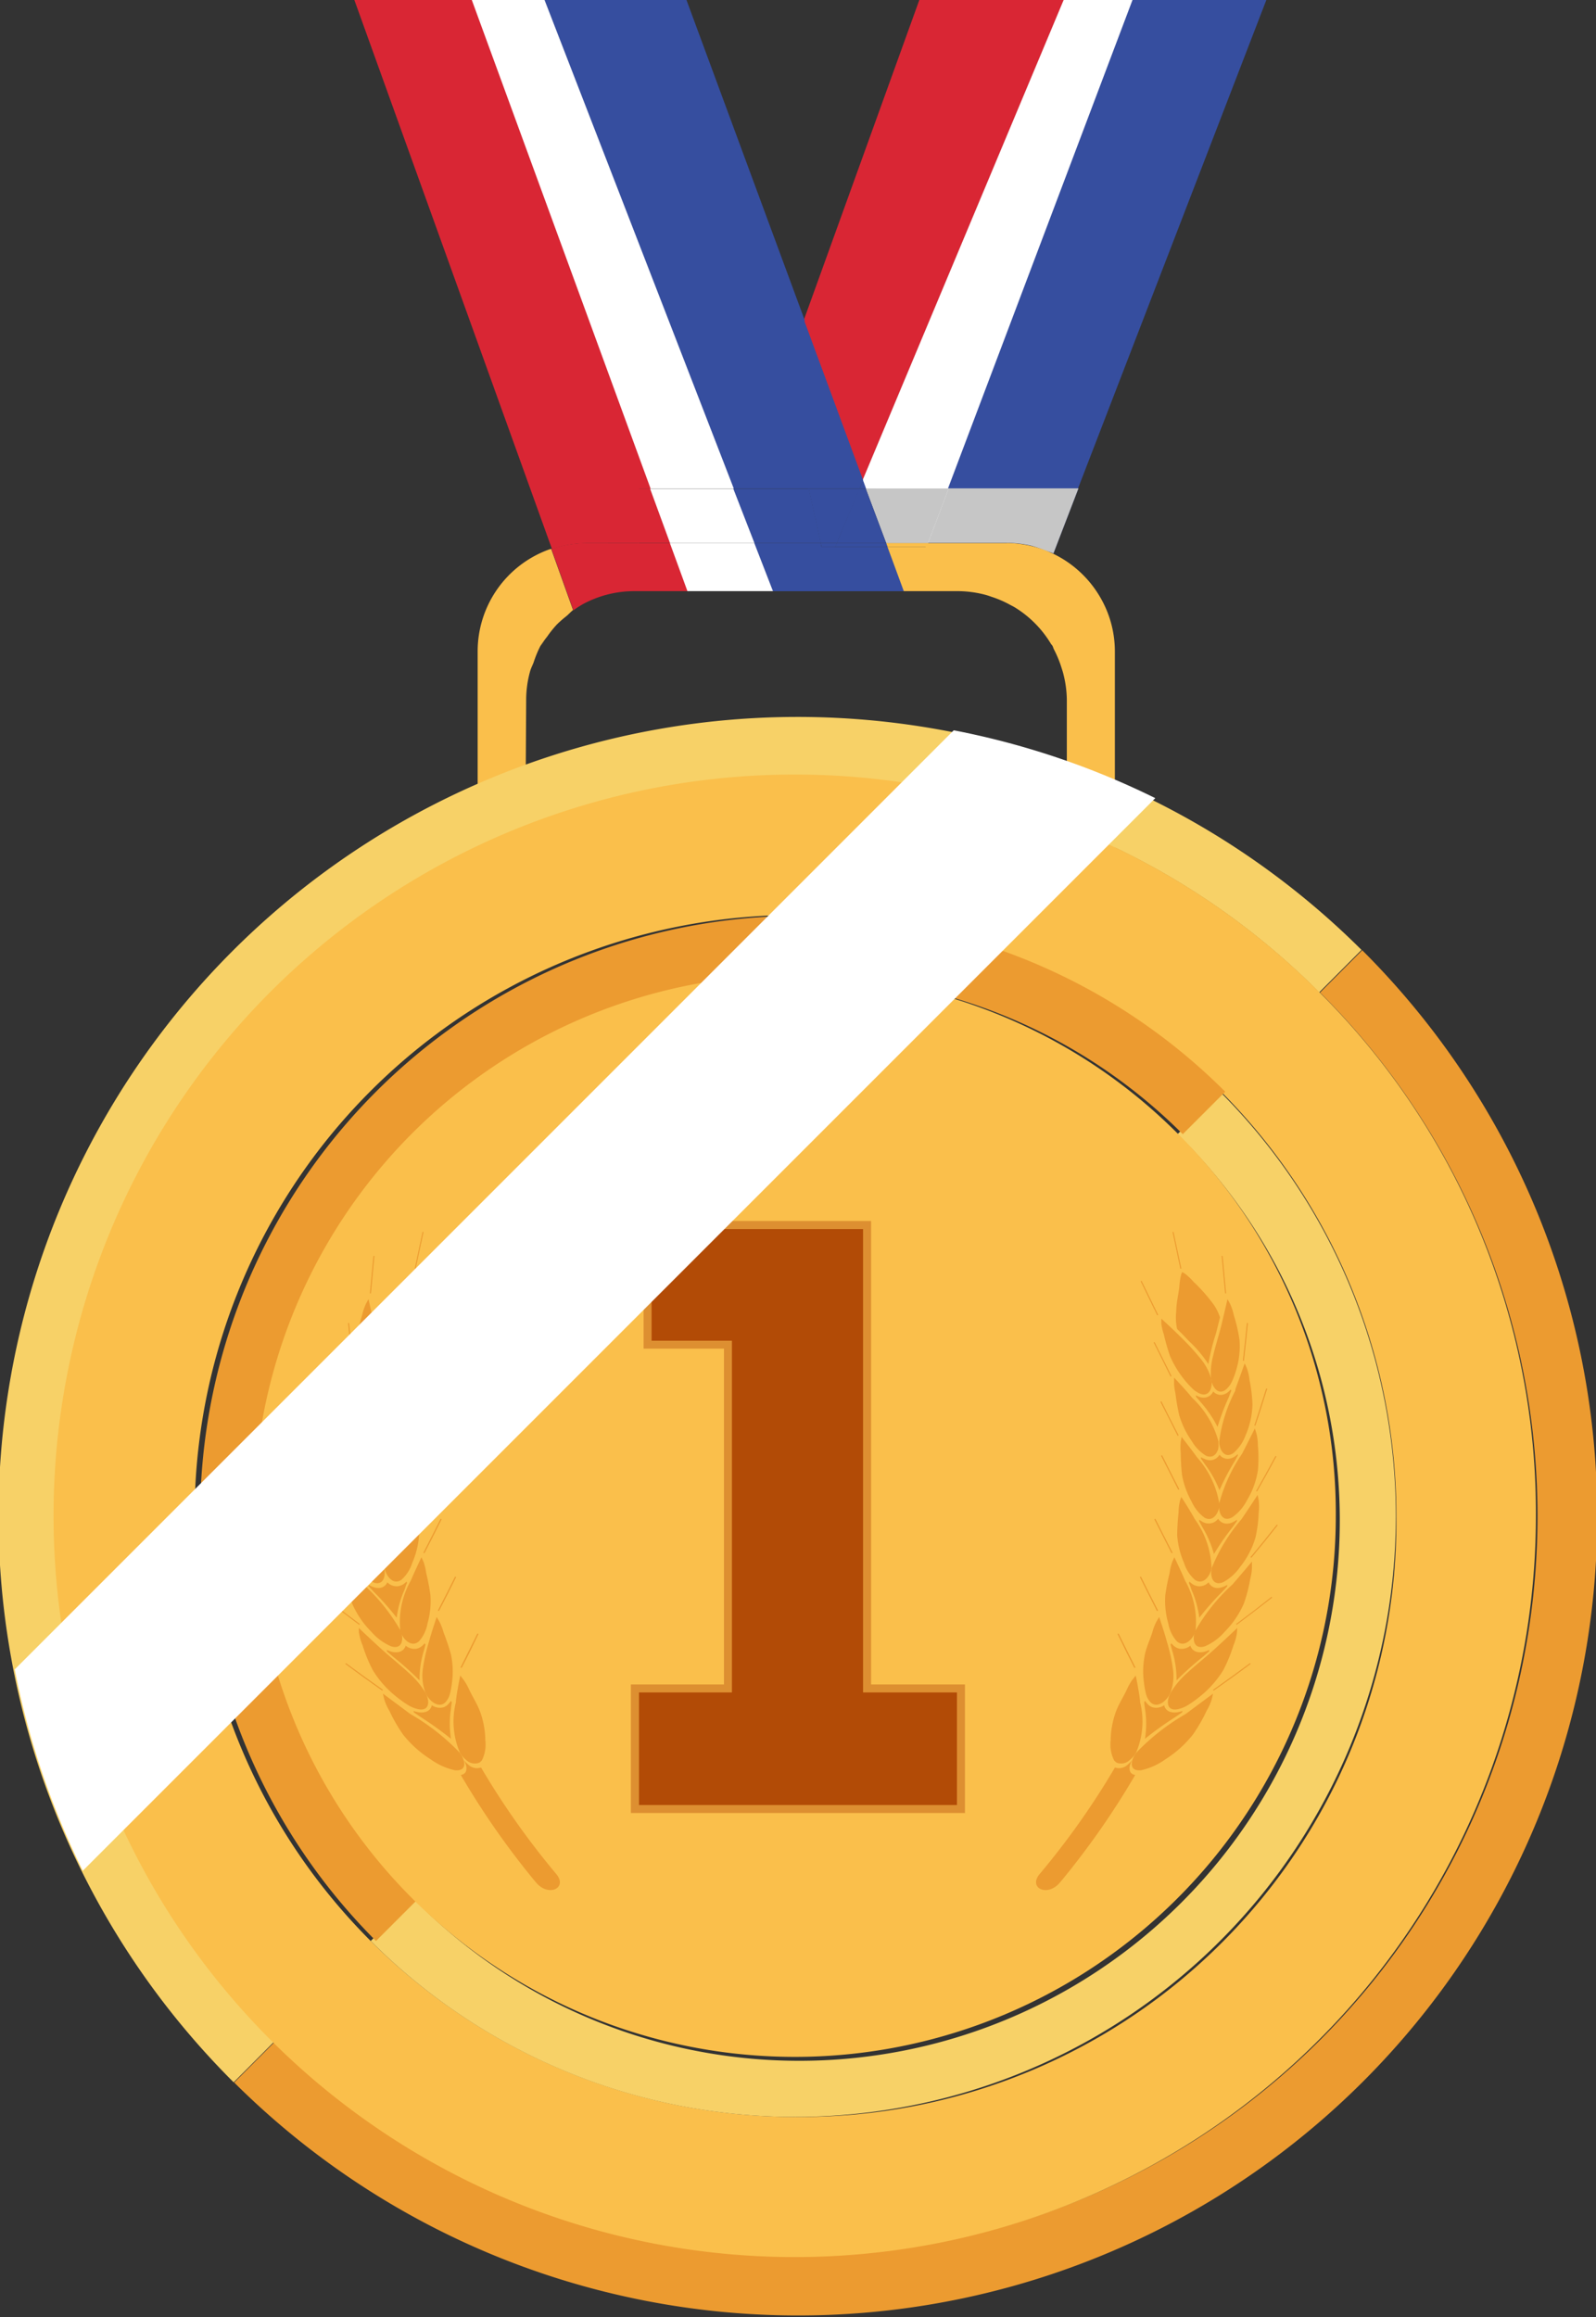 <svg xmlns="http://www.w3.org/2000/svg" width="23.456" height="34.05" viewBox="0 0 23.456 34.05">
  <rect x="0" y="0" width="23.456" height="34.05" fill="#333333" stroke="none"/>
  <g id="그룹_266" data-name="그룹 266" transform="translate(-154 -1159)">
    <g id="그룹_68" data-name="그룹 68" transform="translate(154 1159)">
      <g id="그룹_44" data-name="그룹 44" transform="translate(0)">
        <path id="패스_324" data-name="패스 324" d="M262.557,104.179h0L265.269,97h0Z" transform="translate(-248.627 -97)" fill="none"/>
        <path id="패스_325" data-name="패스 325" d="M261.055,97h-3.437l1.738,4.71Z" transform="translate(-247.537 -97)" fill="none"/>
        <path id="패스_326" data-name="패스 326" d="M264.526,109.129c-.006-.011-.016-.019-.023-.03.016.026.03.053.044.081C264.538,109.163,264.534,109.144,264.526,109.129Z" transform="translate(-249.051 -99.639)" fill="none"/>
        <path id="패스_327" data-name="패스 327" d="M264.7,109.54c.009.032.021.063.03.1C264.721,109.6,264.71,109.572,264.7,109.54Z" transform="translate(-249.094 -99.735)" fill="none"/>
        <path id="패스_328" data-name="패스 328" d="M255,108.913a1.678,1.678,0,0,1,.144-.179A1.585,1.585,0,0,0,255,108.913Z" transform="translate(-246.953 -99.56)" fill="none"/>
        <path id="패스_329" data-name="패스 329" d="M254.74,109.381a1.623,1.623,0,0,1,.1-.242A1.589,1.589,0,0,0,254.74,109.381Z" transform="translate(-246.896 -99.648)" fill="none"/>
        <path id="패스_330" data-name="패스 330" d="M263.727,108.363c.028.016.058.029.084.046C263.784,108.392,263.756,108.379,263.727,108.363Z" transform="translate(-248.879 -99.479)" fill="none"/>
        <path id="패스_331" data-name="패스 331" d="M254.6,110.033a1.591,1.591,0,0,1,.058-.417A1.563,1.563,0,0,0,254.6,110.033Z" transform="translate(-246.865 -99.752)" fill="none"/>
        <path id="패스_332" data-name="패스 332" d="M263.258,108.178c.035.009.069.021.1.032C263.327,108.2,263.293,108.187,263.258,108.178Z" transform="translate(-248.776 -99.438)" fill="none"/>
        <path id="패스_333" data-name="패스 333" d="M263.668,107.208a1.566,1.566,0,0,1,.356.041A1.566,1.566,0,0,0,263.668,107.208Z" transform="translate(-248.867 -99.227)" fill="none"/>
        <path id="패스_334" data-name="패스 334" d="M255.461,108.442c-.038.027-.069.063-.1.091a1.627,1.627,0,0,1,.242-.177A1.55,1.55,0,0,0,255.461,108.442Z" transform="translate(-247.032 -99.477)" fill="none"/>
        <path id="패스_335" data-name="패스 335" d="M262.557,104.179h1.918L267.243,97h-1.974Z" transform="translate(-248.632 -97)" fill="#364e9f"/>
        <path id="패스_336" data-name="패스 336" d="M260.708,104.059,263.665,97H261.54l-1.7,4.71Z" transform="translate(-248.029 -97)" fill="#d92634"/>
        <path id="패스_337" data-name="패스 337" d="M262.207,104.179,264.919,97h-1.012l-2.956,7.059.044.12Z" transform="translate(-248.275 -97)" fill="#fff"/>
        <path id="패스_338" data-name="패스 338" d="M262.209,106.9l.272-.721h0Z" transform="translate(-248.545 -99.003)" fill="#c6c6c6" style="mix-blend-mode: multiply;isolation: isolate"/>
        <path id="패스_339" data-name="패스 339" d="M262.2,106.9l-.03.081h1.171a1.565,1.565,0,0,1,.356.041,1.544,1.544,0,0,1,.189.066c.045.016.092.027.136.048l.368-.957h-1.918Z" transform="translate(-248.54 -99.003)" fill="#364e9f"/>
        <path id="패스_340" data-name="패스 340" d="M262.2,106.9l-.03.081h1.171a1.565,1.565,0,0,1,.356.041,1.544,1.544,0,0,1,.189.066c.045.016.092.027.136.048l.368-.957h-1.918Z" transform="translate(-248.54 -99.003)" fill="#c6c6c6" style="mix-blend-mode: multiply;isolation: isolate"/>
        <path id="패스_341" data-name="패스 341" d="M261.007,106.183l.3.8h.613l.031-.081.272-.721Z" transform="translate(-248.281 -99.003)" fill="#fff"/>
        <path id="패스_342" data-name="패스 342" d="M261.007,106.183l.3.8h.613l.031-.081.272-.721Z" transform="translate(-248.281 -99.003)" fill="#c6c6c6" style="mix-blend-mode: multiply;isolation: isolate"/>
        <path id="패스_343" data-name="패스 343" d="M262.17,107.186l.031-.081-.031.081Z" transform="translate(-248.536 -99.204)" fill="#fff"/>
        <path id="패스_344" data-name="패스 344" d="M262.17,107.186l.031-.081-.031.081Z" transform="translate(-248.536 -99.204)" fill="#c6c6c6" style="mix-blend-mode: multiply;isolation: isolate"/>
        <path id="패스_345" data-name="패스 345" d="M254.4,109.532a1.563,1.563,0,0,1,.058-.417c.013-.046.035-.087.052-.131a1.589,1.589,0,0,1,.1-.242,1.687,1.687,0,0,1,.1-.138,1.586,1.586,0,0,1,.144-.179,1.624,1.624,0,0,1,.135-.118c.036-.029.066-.065.1-.091l-.322-.9-.037.012a1.592,1.592,0,0,0-1.043,1.493v2.182c.231-.1.468-.186.706-.272Z" transform="translate(-246.667 -99.251)" fill="#fabf4b"/>
        <path id="패스_346" data-name="패스 346" d="M263.176,107.208H262l-.022.058h-.571l.239.648h.819a1.609,1.609,0,0,1,.385.052c.035.009.069.021.1.032a1.544,1.544,0,0,1,.263.113c.029.016.057.029.084.046a1.587,1.587,0,0,1,.522.529c.006.011.016.019.023.03s.013.034.021.051a1.637,1.637,0,0,1,.11.264c.01.032.021.063.03.1a1.608,1.608,0,0,1,.051.381v1.2c.185.066.37.134.55.21.053.023.1.048.156.07V108.8a1.578,1.578,0,0,0-.229-.819,1.6,1.6,0,0,0-.672-.614,1.6,1.6,0,0,0-.692-.16Z" transform="translate(-248.375 -99.227)" fill="#fabf4b"/>
        <path id="패스_347" data-name="패스 347" d="M261.385,107.208l.021.057h.57l.022-.057h-.613Z" transform="translate(-248.364 -99.227)" fill="#fabf4b"/>
        <path id="패스_348" data-name="패스 348" d="M264.312,107.327a1.544,1.544,0,0,0-.189-.066A1.544,1.544,0,0,1,264.312,107.327Z" transform="translate(-248.967 -99.238)" fill="#fabf4b"/>
        <path id="패스_349" data-name="패스 349" d="M257.725,104.179h1.113l-.364-1.642.3-.828L257.035,97h-2.091Z" transform="translate(-246.946 -97)" fill="#364e9f"/>
        <path id="패스_350" data-name="패스 350" d="M260.625,105.373l-.867-2.349-.3.828.364,1.642h.751Z" transform="translate(-247.939 -98.314)" fill="#364e9f"/>
        <path id="패스_351" data-name="패스 351" d="M260.98,106.149l-.044-.12-.05.12Z" transform="translate(-248.252 -98.97)" fill="#364e9f"/>
        <path id="패스_352" data-name="패스 352" d="M259.44,106.984h.353l-.178-.8H258.5l.311.8Z" transform="translate(-247.728 -99.003)" fill="#364e9f"/>
        <path id="패스_353" data-name="패스 353" d="M260.34,106.984l.336-.8h-.751l.178.8Z" transform="translate(-248.041 -99.003)" fill="#364e9f"/>
        <path id="패스_354" data-name="패스 354" d="M260.456,106.984h.727l-.3-.8h-.095Z" transform="translate(-248.159 -99.003)" fill="#364e9f"/>
        <path id="패스_355" data-name="패스 355" d="M255.545,104.981v-.8h.176L253.094,97h-1.732l2.905,8.07a1.571,1.571,0,0,1,.514-.088Z" transform="translate(-246.154 -97)" fill="#d92634"/>
        <path id="패스_356" data-name="패스 356" d="M256.712,106.183v.8h.469l-.293-.8Z" transform="translate(-247.331 -99.003)" fill="#d92634"/>
        <path id="패스_357" data-name="패스 357" d="M254.646,97h-1.069l2.627,7.179h1.223Z" transform="translate(-246.643 -97)" fill="#fff"/>
        <path id="패스_358" data-name="패스 358" d="M258.471,106.984l-.311-.8h-1.223l.293.8h1.241Z" transform="translate(-247.383 -99.003)" fill="#fff"/>
        <path id="패스_359" data-name="패스 359" d="M259.892,107.266l-.013-.057h-.98l.274.706H261.1l-.239-.649h-.972Z" transform="translate(-247.817 -99.227)" fill="#364e9f"/>
        <path id="패스_360" data-name="패스 360" d="M260.166,107.266h.2l.024-.057h-.237Z" transform="translate(-248.091 -99.227)" fill="#364e9f"/>
        <path id="패스_361" data-name="패스 361" d="M261.138,107.208h-.689l-.024.057h.772l-.021-.057Z" transform="translate(-248.152 -99.227)" fill="#364e9f"/>
        <path id="패스_362" data-name="패스 362" d="M255.538,108.106a1.587,1.587,0,0,1,.76-.192h.785l-.258-.706h-1.233a1.571,1.571,0,0,0-.514.088l.322.9A1.55,1.55,0,0,1,255.538,108.106Z" transform="translate(-246.973 -99.227)" fill="#d92634"/>
        <path id="패스_363" data-name="패스 363" d="M258.826,107.914l-.274-.706h-1.241l.258.706h1.256Z" transform="translate(-247.466 -99.227)" fill="#fff"/>
        <path id="패스_364" data-name="패스 364" d="M258.235,108.111h-2.041a1.587,1.587,0,0,0-.76.192,1.626,1.626,0,0,0-.242.177,1.782,1.782,0,0,0-.135.118,1.678,1.678,0,0,0-.144.179,1.567,1.567,0,0,0-.1.138,1.625,1.625,0,0,0-.1.242c-.016.044-.039.085-.052.131a1.591,1.591,0,0,0-.058.417v1.2a11.729,11.729,0,0,1,3.988-.708c.395,0,.784.02,1.169.059.156.016.309.046.464.067.206.029.415.051.618.09l.062.014c.074.015.146.034.22.05.271.059.538.129.8.206.093.027.186.054.278.084.127.041.252.084.377.13v-1.2a1.568,1.568,0,0,0-.051-.381c-.009-.033-.02-.063-.03-.1a1.637,1.637,0,0,0-.11-.264c-.014-.027-.028-.055-.044-.081a1.6,1.6,0,0,0-.522-.529c-.027-.017-.056-.03-.084-.046a1.571,1.571,0,0,0-.263-.113c-.034-.011-.068-.023-.1-.032a1.565,1.565,0,0,0-.385-.052h-2.749Z" transform="translate(-246.878 -99.424)" fill="none"/>
        <path id="패스_365" data-name="패스 365" d="M264.738,109.662a1.569,1.569,0,0,1,.051.381A1.609,1.609,0,0,0,264.738,109.662Z" transform="translate(-249.102 -99.762)" fill="#fabf4b"/>
        <path id="패스_366" data-name="패스 366" d="M264.559,109.2a1.637,1.637,0,0,1,.11.264A1.637,1.637,0,0,0,264.559,109.2Z" transform="translate(-249.063 -99.662)" fill="#fabf4b"/>
        <path id="패스_367" data-name="패스 367" d="M254.674,109.579c.013-.046.035-.088.052-.131C254.709,109.493,254.687,109.533,254.674,109.579Z" transform="translate(-246.881 -99.715)" fill="#fabf4b"/>
        <path id="패스_368" data-name="패스 368" d="M255.183,108.7a1.779,1.779,0,0,1,.135-.118A1.623,1.623,0,0,0,255.183,108.7Z" transform="translate(-246.994 -99.527)" fill="#fabf4b"/>
        <path id="패스_369" data-name="패스 369" d="M264.357,108.951a1.587,1.587,0,0,0-.522-.529A1.6,1.6,0,0,1,264.357,108.951Z" transform="translate(-248.904 -99.492)" fill="#fabf4b"/>
        <path id="패스_370" data-name="패스 370" d="M263.39,108.219a1.571,1.571,0,0,1,.263.113A1.544,1.544,0,0,0,263.39,108.219Z" transform="translate(-248.805 -99.447)" fill="#fabf4b"/>
        <path id="패스_371" data-name="패스 371" d="M254.874,109.1a1.572,1.572,0,0,1,.1-.138C254.938,109.009,254.9,109.051,254.874,109.1Z" transform="translate(-246.925 -99.61)" fill="#fabf4b"/>
        <path id="패스_372" data-name="패스 372" d="M262.765,108.111a1.565,1.565,0,0,1,.385.052A1.608,1.608,0,0,0,262.765,108.111Z" transform="translate(-248.668 -99.424)" fill="#fabf4b"/>
        <path id="패스_373" data-name="패스 373" d="M265.721,112.044l-.015-.007h0Z" transform="translate(-249.316 -100.28)" fill="#f7d167"/>
        <path id="패스_374" data-name="패스 374" d="M265.663,112.017h0c-.052-.023-.1-.048-.156-.07C265.56,111.97,265.61,111.995,265.663,112.017Z" transform="translate(-249.272 -100.261)" fill="#f7d167"/>
        <path id="패스_375" data-name="패스 375" d="M262.659,111.078c.074.015.146.034.22.05C262.805,111.112,262.733,111.093,262.659,111.078Z" transform="translate(-248.644 -100.071)" fill="#f7d167"/>
        <path id="패스_376" data-name="패스 376" d="M263.965,111.406c.093.027.187.054.278.084C264.151,111.46,264.058,111.433,263.965,111.406Z" transform="translate(-248.932 -100.143)" fill="#f7d167"/>
        <path id="패스_377" data-name="패스 377" d="M261.2,110.859c.156.016.309.046.464.067C261.5,110.905,261.352,110.875,261.2,110.859Z" transform="translate(-248.321 -100.023)" fill="#f7d167"/>
        <path id="패스_378" data-name="패스 378" d="M259.7,110.784c.395,0,.784.021,1.169.059C260.485,110.8,260.1,110.784,259.7,110.784Z" transform="translate(-247.993 -100.007)" fill="#f6f6f6"/>
        <path id="패스_379" data-name="패스 379" d="M262.408,111.035c-.2-.039-.411-.061-.618-.09.206.029.412.055.614.094Z" transform="translate(-248.453 -100.042)" fill="#f6f6f6"/>
        <path id="패스_380" data-name="패스 380" d="M265.353,111.889c-.181-.075-.365-.143-.55-.21v.009C264.987,111.753,265.174,111.813,265.353,111.889Z" transform="translate(-249.118 -100.202)" fill="#fff"/>
        <path id="패스_381" data-name="패스 381" d="M262.94,111.142c.271.059.538.129.8.206C263.478,111.271,263.211,111.2,262.94,111.142Z" transform="translate(-248.707 -100.085)" fill="#fff"/>
        <path id="패스_382" data-name="패스 382" d="M262.641,111.074l-.062-.014,0,0C262.6,111.069,262.619,111.07,262.641,111.074Z" transform="translate(-248.625 -100.067)" fill="#fff"/>
        <path id="패스_383" data-name="패스 383" d="M264.7,111.651v-.009c-.125-.045-.25-.088-.377-.13C264.449,111.554,264.572,111.605,264.7,111.651Z" transform="translate(-249.011 -100.166)" fill="#fff"/>
        <path id="패스_384" data-name="패스 384" d="M264.8,112.628c.187.074.37.154.552.238l.154-.154v-.751c-.052-.023-.1-.048-.156-.07-.179-.075-.367-.135-.55-.2Z" transform="translate(-249.118 -100.204)" fill="#fff"/>
        <path id="패스_385" data-name="패스 385" d="M261.585,111.839a10.813,10.813,0,0,1,2.516.653v-.938c-.126-.046-.249-.1-.377-.138-.091-.03-.185-.056-.278-.084-.263-.077-.531-.147-.8-.206-.073-.016-.145-.035-.22-.05-.022,0-.044-.005-.066-.01Z" transform="translate(-248.412 -100.068)" fill="#fff"/>
        <path id="패스_386" data-name="패스 386" d="M265.355,113.128c-.182-.084-.365-.163-.552-.238v.79Z" transform="translate(-249.118 -100.466)" fill="#fff"/>
        <path id="패스_387" data-name="패스 387" d="M265.663,113.225V113l-.154.154C265.561,113.174,265.611,113.2,265.663,113.225Z" transform="translate(-249.273 -100.49)" fill="#f6f6f6"/>
        <g id="그룹_43" data-name="그룹 43" transform="translate(0 10.516)">
          <g id="그룹_33" data-name="그룹 33">
            <path id="패스_388" data-name="패스 388" d="M245.553,122.217a10.834,10.834,0,0,1,18.509-7.7l.622-.624a11.744,11.744,0,0,0-16.576,16.641l.622-.624A10.874,10.874,0,0,1,245.553,122.217Z" transform="translate(-244.674 -110.45)" fill="#f7d167"/>
            <path id="패스_389" data-name="패스 389" d="M265.658,114.858l-.622.624A10.863,10.863,0,1,1,249.7,130.875l-.622.624a11.744,11.744,0,0,0,16.576-16.641Z" transform="translate(-245.636 -111.412)" fill="#ec9b30"/>
            <path id="패스_390" data-name="패스 390" d="M264.317,114.767a10.893,10.893,0,1,0,3.176,7.7A10.792,10.792,0,0,0,264.317,114.767Zm-7.669,16.521a8.831,8.831,0,1,1,8.794-8.825A8.749,8.749,0,0,1,256.648,131.288Z" transform="translate(-244.92 -110.696)" fill="#fabf4b"/>
            <path id="패스_391" data-name="패스 391" d="M257.982,132.584a8.825,8.825,0,0,0,6.241-15.065l-.624.624a7.943,7.943,0,1,1-11.233,11.232l-.624.624A8.8,8.8,0,0,0,257.982,132.584Z" transform="translate(-246.293 -111.992)" fill="#f7d167"/>
            <path id="패스_392" data-name="패스 392" d="M249.319,123.038a7.942,7.942,0,0,1,13.559-5.616l.624-.624a8.825,8.825,0,1,0-12.481,12.48l.624-.624A7.918,7.918,0,0,1,249.319,123.038Z" transform="translate(-245.495 -111.271)" fill="#ec9b30"/>
            <path id="패스_393" data-name="패스 393" d="M263.058,117.668a7.951,7.951,0,1,0,2.315,5.616A7.859,7.859,0,0,0,263.058,117.668Z" transform="translate(-245.741 -111.517)" fill="#fabf4b"/>
          </g>
          <g id="그룹_41" data-name="그룹 41" transform="translate(4.677 7.584)">
            <g id="그룹_40" data-name="그룹 40">
              <g id="그룹_36" data-name="그룹 36">
                <g id="그룹_34" data-name="그룹 34">
                  <path id="패스_394" data-name="패스 394" d="M251.076,124.1a2.024,2.024,0,0,0,0,.364,1.208,1.208,0,0,0,.161.442.685.685,0,0,0,.218.25c.134.071.193-.052.193-.159a.264.264,0,0,1,0-.034,2.4,2.4,0,0,0-.34-.743c-.074-.143-.187-.371-.187-.371s-.023.069-.026.081A.787.787,0,0,0,251.076,124.1Z" transform="translate(-250.784 -120.958)" fill="#ec9b30"/>
                  <path id="패스_395" data-name="패스 395" d="M251.315,125.454c-.094-.137-.237-.357-.237-.357s-.014.071-.016.084a.7.7,0,0,0,0,.172,2.063,2.063,0,0,0,.045.365,1.27,1.27,0,0,0,.221.429.732.732,0,0,0,.254.232c.145.06.189-.068.175-.175a.188.188,0,0,1-.006-.034A2.579,2.579,0,0,0,251.315,125.454Z" transform="translate(-250.782 -121.229)" fill="#ec9b30"/>
                  <path id="패스_396" data-name="패스 396" d="M251.477,126.687c-.113-.129-.288-.338-.288-.338s0,.073,0,.085a.723.723,0,0,0,.026.173,2.048,2.048,0,0,0,.095.363,1.349,1.349,0,0,0,.282.413.8.8,0,0,0,.289.212c.155.048.182-.086.153-.192a.333.333,0,0,1-.011-.034A2.8,2.8,0,0,0,251.477,126.687Z" transform="translate(-250.81 -121.502)" fill="#ec9b30"/>
                  <path id="패스_397" data-name="패스 397" d="M252.024,125.193a.586.586,0,0,0,.185-.232,1.266,1.266,0,0,0,.143-.393,3.261,3.261,0,0,0,.019-.328.731.731,0,0,0,0-.155c0-.011-.013-.077-.013-.077s-.143.182-.227.3a1.349,1.349,0,0,0-.328.689.245.245,0,0,1,0,.034C251.823,125.141,251.9,125.262,252.024,125.193Z" transform="translate(-250.945 -120.992)" fill="#ec9b30"/>
                  <path id="패스_398" data-name="패스 398" d="M251.807,125.278a.264.264,0,0,0,0,.034A.245.245,0,0,0,251.807,125.278Z" transform="translate(-250.945 -121.269)" fill="#ec9b30"/>
                  <path id="패스_399" data-name="패스 399" d="M252.2,125.461a1.281,1.281,0,0,0-.246.718c0,.011,0,.023.006.034.027.1.124.22.239.14a.558.558,0,0,0,.159-.249,1.216,1.216,0,0,0,.1-.406,2.91,2.91,0,0,0-.021-.329.763.763,0,0,0-.016-.156l-.023-.076S252.266,125.332,252.2,125.461Z" transform="translate(-250.976 -121.238)" fill="#ec9b30"/>
                  <path id="패스_400" data-name="패스 400" d="M251.956,126.5c0-.012,0-.023-.006-.034A.188.188,0,0,0,251.956,126.5Z" transform="translate(-250.977 -121.528)" fill="#ec9b30"/>
                  <path id="패스_401" data-name="패스 401" d="M252.4,126.608a1.232,1.232,0,0,0-.155.743.21.21,0,0,1,.011.034c.042.1.156.21.261.12a.529.529,0,0,0,.127-.264,1.2,1.2,0,0,0,.043-.416,3.153,3.153,0,0,0-.063-.328.8.8,0,0,0-.036-.155l-.033-.074S252.457,126.473,252.4,126.608Z" transform="translate(-251.038 -121.484)" fill="#ec9b30"/>
                  <path id="패스_402" data-name="패스 402" d="M251.854,121.821a3.31,3.31,0,0,1,.109.442,1.831,1.831,0,0,1,.289-.342l.1-.1c.023-.023.048-.049.076-.075a.819.819,0,0,0,.012-.256c0-.127-.032-.241-.045-.365a1,1,0,0,0-.026-.173c0-.005-.009-.024-.016-.042l-.04.023a.906.906,0,0,0-.129.122,2.4,2.4,0,0,0-.256.283.741.741,0,0,0-.13.238l.026.108C251.829,121.73,251.84,121.775,251.854,121.821Z" transform="translate(-250.942 -120.317)" fill="#ec9b30"/>
                  <path id="패스_403" data-name="패스 403" d="M252.934,129.065a.211.211,0,0,1-.169-.031.127.127,0,0,1-.1.1h0a.238.238,0,0,1-.11,0,.454.454,0,0,1-.059-.016l.007.022.1.068a5.074,5.074,0,0,1,.444.319,1.4,1.4,0,0,1,0-.443c0-.032.009-.064.012-.095l-.014-.019a.245.245,0,0,1-.03.039A.175.175,0,0,1,252.934,129.065Z" transform="translate(-251.096 -122.075)" fill="#ec9b30"/>
                  <path id="패스_404" data-name="패스 404" d="M252.211,128.267c-.13-.121-.274-.235-.406-.354s-.338-.315-.338-.315,0,.074.006.086a.749.749,0,0,0,.051.172,2.094,2.094,0,0,0,.146.357,1.469,1.469,0,0,0,.344.391,1.745,1.745,0,0,0,.178.128.492.492,0,0,0,.145.059c.163.034.171-.1.127-.206a.338.338,0,0,1-.016-.034A1.235,1.235,0,0,0,252.211,128.267Z" transform="translate(-250.871 -121.775)" fill="#ec9b30"/>
                  <path id="패스_405" data-name="패스 405" d="M252.71,128.505a.279.279,0,0,1,.016.034c.057.1.188.2.281.1a.286.286,0,0,0,.059-.108,1.191,1.191,0,0,0,.032-.17,1.219,1.219,0,0,0-.015-.422,3.364,3.364,0,0,0-.109-.324.784.784,0,0,0-.058-.152l-.042-.072s-.074.216-.112.357a2.571,2.571,0,0,0-.095.434A.7.7,0,0,0,252.71,128.505Z" transform="translate(-251.133 -121.729)" fill="#ec9b30"/>
                  <path id="패스_406" data-name="패스 406" d="M252.035,123.294l.063-.073V123.2a.344.344,0,0,1-.045.022.19.19,0,0,1-.094.011.151.151,0,0,1-.114-.09.147.147,0,0,1-.135.049h0a.179.179,0,0,1-.086-.041.354.354,0,0,1-.038-.038l-.007.02c.013.032.026.064.039.1a3.3,3.3,0,0,1,.163.432A1.757,1.757,0,0,1,252.035,123.294Z" transform="translate(-250.895 -120.796)" fill="#ec9b30"/>
                  <path id="패스_407" data-name="패스 407" d="M251.946,124.4a.191.191,0,0,1-.095.02.161.161,0,0,1-.127-.081.148.148,0,0,1-.132.06h0a.2.2,0,0,1-.093-.034.361.361,0,0,1-.044-.035l0,.02c.016.03.034.062.052.093a3.422,3.422,0,0,1,.219.418,1.622,1.622,0,0,1,.217-.386c.019-.026.037-.052.055-.078l0-.021A.35.35,0,0,1,251.946,124.4Z" transform="translate(-250.868 -121.062)" fill="#ec9b30"/>
                  <path id="패스_408" data-name="패스 408" d="M251.81,126.063a1.517,1.517,0,0,1,.173-.4l.045-.084-.005-.021a.233.233,0,0,1-.041.029.187.187,0,0,1-.094.027.174.174,0,0,1-.14-.07.146.146,0,0,1-.127.072h0a.2.2,0,0,1-.1-.027.307.307,0,0,1-.049-.031l0,.021c.02.029.041.059.064.089A3.622,3.622,0,0,1,251.81,126.063Z" transform="translate(-250.872 -121.326)" fill="#ec9b30"/>
                  <path id="패스_409" data-name="패스 409" d="M252.217,126.747l-.009-.02a.294.294,0,0,1-.038.033.192.192,0,0,1-.092.035.185.185,0,0,1-.151-.058.141.141,0,0,1-.12.084h0a.236.236,0,0,1-.1-.019.35.35,0,0,1-.054-.027v.021l.077.084a3.9,3.9,0,0,1,.334.378,1.443,1.443,0,0,1,.12-.422C252.193,126.806,252.2,126.776,252.217,126.747Z" transform="translate(-250.911 -121.585)" fill="#ec9b30"/>
                  <path id="패스_410" data-name="패스 410" d="M252.432,127.966a.2.2,0,0,1-.161-.045.134.134,0,0,1-.109.095h0a.232.232,0,0,1-.109-.009.383.383,0,0,1-.058-.023l0,.021c.029.026.059.052.089.077a4.533,4.533,0,0,1,.391.35,1.4,1.4,0,0,1,.063-.435c.009-.03.016-.062.024-.091l-.012-.02a.249.249,0,0,1-.034.036A.193.193,0,0,1,252.432,127.966Z" transform="translate(-250.986 -121.838)" fill="#ec9b30"/>
                  <path id="패스_411" data-name="패스 411" d="M251.812,122.255c-.034-.149-.084-.3-.121-.446s-.091-.392-.091-.392-.036.064-.041.075a.918.918,0,0,0-.054.164,2.341,2.341,0,0,0-.081.356,1.2,1.2,0,0,0,.049.454,1.108,1.108,0,0,0,.066.171.324.324,0,0,0,.081.106c.108.09.192-.02.216-.123,0-.012,0-.023.006-.034A1,1,0,0,0,251.812,122.255Z" transform="translate(-250.861 -120.426)" fill="#ec9b30"/>
                  <path id="패스_412" data-name="패스 412" d="M251.433,123.007c-.055-.149-.138-.383-.138-.383s-.03.066-.034.078a.744.744,0,0,0-.037.168,2.073,2.073,0,0,0-.043.36,1.186,1.186,0,0,0,.1.45.636.636,0,0,0,.182.265c.091.061.155.009.186-.065a.321.321,0,0,0,.02-.076.249.249,0,0,1,0-.034,2.2,2.2,0,0,0-.235-.744Z" transform="translate(-250.809 -120.69)" fill="#ec9b30"/>
                  <path id="패스_413" data-name="패스 413" d="M252.106,122.376a.816.816,0,0,0-.15.29.188.188,0,0,1-.006.034c-.012.106.036.235.165.188a.365.365,0,0,0,.107-.068,1.373,1.373,0,0,0,.119-.129,1.357,1.357,0,0,0,.221-.361,3.191,3.191,0,0,0,.09-.317.817.817,0,0,0,.036-.152c0-.011,0-.077,0-.077s-.172.157-.278.263A3.852,3.852,0,0,0,252.106,122.376Z" transform="translate(-250.976 -120.506)" fill="#ec9b30"/>
                  <path id="패스_414" data-name="패스 414" d="M251.95,122.947a.188.188,0,0,0,.006-.034C251.954,122.924,251.952,122.936,251.95,122.947Z" transform="translate(-250.977 -120.753)" fill="#ec9b30"/>
                  <path id="패스_415" data-name="패스 415" d="M251.821,123.939c.023.08.084.142.18.1a.608.608,0,0,0,.208-.215,1.3,1.3,0,0,0,.185-.378,3.216,3.216,0,0,0,.056-.324.769.769,0,0,0,.02-.154c0-.011,0-.077,0-.077s-.159.168-.254.284l-.015.017a1.37,1.37,0,0,0-.384.639c0,.011,0,.023,0,.034A.283.283,0,0,0,251.821,123.939Z" transform="translate(-250.946 -120.747)" fill="#ec9b30"/>
                  <path id="패스_416" data-name="패스 416" d="M251.813,124.09a.249.249,0,0,0,0,.034C251.812,124.113,251.813,124.1,251.813,124.09Z" transform="translate(-250.946 -121.009)" fill="#ec9b30"/>
                  <path id="패스_417" data-name="패스 417" d="M253.376,129.958l-.006-.009.006.009Z" transform="translate(-251.286 -122.288)" fill="#ec9b30"/>
                  <path id="패스_418" data-name="패스 418" d="M253.376,129.958l-.006-.009.006.009Z" transform="translate(-251.286 -122.288)" fill="#ec9b30"/>
                  <path id="패스_419" data-name="패스 419" d="M253.376,129.958l-.006-.009.006.009Z" transform="translate(-251.286 -122.288)" fill="#ec9b30"/>
                  <path id="패스_420" data-name="패스 420" d="M253.378,129.96h0Z" transform="translate(-251.288 -122.29)" fill="#ec9b30"/>
                  <path id="패스_421" data-name="패스 421" d="M253.377,129.96Z" transform="translate(-251.288 -122.29)" fill="#ec9b30"/>
                  <path id="패스_422" data-name="패스 422" d="M253.378,129.96h0a.168.168,0,0,0,.016.024.253.253,0,0,0-.016-.024Z" transform="translate(-251.288 -122.29)" fill="#ec9b30"/>
                  <path id="패스_423" data-name="패스 423" d="M253.059,129.714l-.005-.009a3.22,3.22,0,0,0-.723-.569l-.023-.016-.387-.288s.016.074.02.086a.777.777,0,0,0,.076.169,2.282,2.282,0,0,0,.2.347,1.615,1.615,0,0,0,.406.364.96.96,0,0,0,.355.16.2.2,0,0,0,.053,0c.081-.01.1-.074.077-.142a.282.282,0,0,0-.033-.078.166.166,0,0,1-.016-.024Z" transform="translate(-250.97 -122.044)" fill="#ec9b30"/>
                  <path id="패스_424" data-name="패스 424" d="M253.393,129.984l-.016-.024Z" transform="translate(-251.288 -122.29)" fill="#ec9b30"/>
                  <path id="패스_425" data-name="패스 425" d="M253.4,128.56c-.007-.01-.053-.068-.053-.068s-.046.221-.063.368l0,.021a1.156,1.156,0,0,0,.061.75l.006.009h0a.257.257,0,0,1,.016.024.39.39,0,0,0,.066.068.182.182,0,0,0,.188.043.127.127,0,0,0,.045-.038.515.515,0,0,0,.05-.289,1.29,1.29,0,0,0-.077-.424c-.041-.111-.106-.21-.157-.317A.85.85,0,0,0,253.4,128.56Z" transform="translate(-251.26 -121.97)" fill="#ec9b30"/>
                  <path id="패스_426" data-name="패스 426" d="M253.394,129.984l-.016-.024Z" transform="translate(-251.288 -122.29)" fill="#ec9b30"/>
                  <path id="패스_427" data-name="패스 427" d="M253.211,121.08l-.013-.006c-.1.2-.145.3-.244.5l.014.006C253.067,121.379,253.115,121.28,253.211,121.08Z" transform="translate(-251.196 -120.352)" fill="#ec9b30"/>
                  <path id="패스_428" data-name="패스 428" d="M251.692,121.155c.02-.22.03-.33.051-.55l-.015,0c-.021.22-.031.33-.052.55Z" transform="translate(-250.917 -120.249)" fill="#ec9b30"/>
                  <path id="패스_429" data-name="패스 429" d="M252.532,120.693c.046-.216.07-.324.116-.54l-.015,0-.115.539Z" transform="translate(-251.1 -120.15)" fill="#ec9b30"/>
                  <path id="패스_430" data-name="패스 430" d="M251.34,122.422c-.025-.222-.037-.333-.059-.554h-.016c.022.221.034.332.059.554Z" transform="translate(-250.827 -120.525)" fill="#ec9b30"/>
                  <path id="패스_431" data-name="패스 431" d="M251.1,123.643c-.072-.217-.106-.325-.174-.543l-.016,0c.067.217.1.325.174.543Z" transform="translate(-250.749 -120.794)" fill="#ec9b30"/>
                  <path id="패스_432" data-name="패스 432" d="M250.728,124.371c.112.207.169.31.285.516l.015-.005c-.117-.206-.174-.309-.285-.516Z" transform="translate(-250.71 -121.07)" fill="#ec9b30"/>
                  <path id="패스_433" data-name="패스 433" d="M251.105,126.134c-.157-.19-.235-.286-.386-.478l-.014.008c.152.192.229.288.387.478Z" transform="translate(-250.705 -121.351)" fill="#ec9b30"/>
                  <path id="패스_434" data-name="패스 434" d="M251.339,127.414c-.21-.157-.314-.237-.521-.4l-.012.01c.206.161.31.241.521.4Z" transform="translate(-250.727 -121.648)" fill="#ec9b30"/>
                  <path id="패스_435" data-name="패스 435" d="M251.756,128.663l.012-.011c-.22-.155-.328-.234-.543-.392l-.012.01C251.428,128.43,251.537,128.508,251.756,128.663Z" transform="translate(-250.816 -121.919)" fill="#ec9b30"/>
                  <path id="패스_436" data-name="패스 436" d="M252.964,122.23l-.014-.006c-.1.2-.148.3-.249.5l.015.006C252.816,122.528,252.866,122.429,252.964,122.23Z" transform="translate(-251.14 -120.602)" fill="#ec9b30"/>
                  <path id="패스_437" data-name="패스 437" d="M252.584,123.846c.1-.2.152-.3.252-.5l-.014-.006c-.1.2-.15.3-.253.5Z" transform="translate(-251.112 -120.847)" fill="#ec9b30"/>
                  <path id="패스_438" data-name="패스 438" d="M252.573,124.858c.1-.2.153-.3.253-.5l-.015-.006c-.1.2-.151.3-.253.5Z" transform="translate(-251.109 -121.067)" fill="#ec9b30"/>
                  <path id="패스_439" data-name="패스 439" d="M252.95,125.553l-.016-.007c-.1.2-.151.3-.253.5l.016.006C252.8,125.852,252.85,125.752,252.95,125.553Z" transform="translate(-251.136 -121.327)" fill="#ec9b30"/>
                  <path id="패스_440" data-name="패스 440" d="M253.223,126.639l-.016-.006c-.1.2-.15.3-.253.5l.016.006C253.074,126.939,253.124,126.839,253.223,126.639Z" transform="translate(-251.196 -121.564)" fill="#ec9b30"/>
                  <path id="패스_441" data-name="패스 441" d="M253.644,127.707l-.016-.006c-.1.2-.148.3-.249.5l.017.006C253.5,128.009,253.546,127.909,253.644,127.707Z" transform="translate(-251.288 -121.797)" fill="#ec9b30"/>
                  <path id="패스_442" data-name="패스 442" d="M254.788,131.756a11.553,11.553,0,0,1-1.106-1.566.183.183,0,0,1-.188-.043.394.394,0,0,1-.067-.068.311.311,0,0,1,.034.078c.018.068,0,.132-.077.142a11.8,11.8,0,0,0,1.081,1.551l.023.027C254.671,132.1,254.96,131.961,254.788,131.756Z" transform="translate(-251.289 -122.316)" fill="#ec9b30"/>
                </g>
                <g id="그룹_35" data-name="그룹 35" transform="translate(1.21 5.866)">
                  <path id="패스_443" data-name="패스 443" d="M252.263,127.687a.21.21,0,0,0-.011-.034A.336.336,0,0,0,252.263,127.687Z" transform="translate(-252.252 -127.653)" fill="#ec9b30"/>
                  <path id="패스_444" data-name="패스 444" d="M252.739,128.851a.278.278,0,0,0-.016-.034A.34.34,0,0,0,252.739,128.851Z" transform="translate(-252.355 -127.907)" fill="#ec9b30"/>
                </g>
              </g>
              <g id="그룹_39" data-name="그룹 39" transform="translate(10.55)">
                <g id="그룹_37" data-name="그룹 37">
                  <path id="패스_445" data-name="패스 445" d="M268.209,124.1a2.026,2.026,0,0,1,0,.364,1.208,1.208,0,0,1-.161.442.685.685,0,0,1-.218.25c-.134.071-.193-.052-.193-.159a.259.259,0,0,0,0-.034,2.4,2.4,0,0,1,.34-.743c.074-.143.187-.371.187-.371s.023.069.025.081A.744.744,0,0,1,268.209,124.1Z" transform="translate(-264.949 -120.958)" fill="#ec9b30"/>
                  <path id="패스_446" data-name="패스 446" d="M267.935,125.454c.094-.137.237-.357.237-.357s.014.071.016.084a.743.743,0,0,1,0,.172,2.065,2.065,0,0,1-.046.365,1.254,1.254,0,0,1-.221.429.732.732,0,0,1-.254.232c-.145.06-.189-.068-.175-.175a.3.3,0,0,0,.006-.034A2.579,2.579,0,0,1,267.935,125.454Z" transform="translate(-264.916 -121.229)" fill="#ec9b30"/>
                  <path id="패스_447" data-name="패스 447" d="M267.731,126.687c.113-.129.288-.338.288-.338s0,.073,0,.085a.764.764,0,0,1-.026.173,2.121,2.121,0,0,1-.095.363,1.363,1.363,0,0,1-.282.413.8.8,0,0,1-.289.212c-.156.048-.182-.086-.154-.192a.349.349,0,0,0,.012-.034A2.786,2.786,0,0,1,267.731,126.687Z" transform="translate(-264.846 -121.502)" fill="#ec9b30"/>
                  <path id="패스_448" data-name="패스 448" d="M267.263,125.193a.6.6,0,0,1-.186-.232,1.284,1.284,0,0,1-.142-.393,3.047,3.047,0,0,1-.019-.328.73.73,0,0,1,0-.155c0-.011.013-.077.013-.077s.142.182.227.3a1.349,1.349,0,0,1,.328.689.247.247,0,0,0,0,.034C267.465,125.141,267.385,125.262,267.263,125.193Z" transform="translate(-264.79 -120.992)" fill="#ec9b30"/>
                  <path id="패스_449" data-name="패스 449" d="M267.639,125.278a.259.259,0,0,1,0,.034A.247.247,0,0,1,267.639,125.278Z" transform="translate(-264.949 -121.269)" fill="#ec9b30"/>
                  <path id="패스_450" data-name="패스 450" d="M267.111,125.461a1.282,1.282,0,0,1,.246.718.244.244,0,0,0-.006.034c-.027.1-.124.22-.239.14a.557.557,0,0,1-.159-.249,1.215,1.215,0,0,1-.1-.406,3.1,3.1,0,0,1,.02-.329.76.76,0,0,1,.016-.156c0-.011.023-.071.023-.076S267.041,125.332,267.111,125.461Z" transform="translate(-264.779 -121.238)" fill="#ec9b30"/>
                  <path id="패스_451" data-name="패스 451" d="M267.489,126.5a.24.24,0,0,1,.006-.034A.3.3,0,0,1,267.489,126.5Z" transform="translate(-264.916 -121.528)" fill="#ec9b30"/>
                  <path id="패스_452" data-name="패스 452" d="M266.916,126.608a1.232,1.232,0,0,1,.155.743.21.21,0,0,0-.012.034c-.041.1-.156.21-.261.12a.535.535,0,0,1-.127-.264,1.2,1.2,0,0,1-.044-.416,3.172,3.172,0,0,1,.064-.328.749.749,0,0,1,.036-.155l.033-.074S266.86,126.473,266.916,126.608Z" transform="translate(-264.728 -121.484)" fill="#ec9b30"/>
                  <path id="패스_453" data-name="패스 453" d="M267.413,121.821a3.2,3.2,0,0,0-.109.442,1.807,1.807,0,0,0-.289-.342l-.095-.1-.076-.075a.819.819,0,0,1-.012-.256c0-.127.032-.241.045-.365a1,1,0,0,1,.026-.173c0-.005.009-.024.016-.042l.04.023a.906.906,0,0,1,.129.122,2.4,2.4,0,0,1,.256.283.724.724,0,0,1,.131.238l-.027.108Q267.432,121.752,267.413,121.821Z" transform="translate(-264.772 -120.317)" fill="#ec9b30"/>
                  <path id="패스_454" data-name="패스 454" d="M266.355,129.065a.211.211,0,0,0,.169-.031.127.127,0,0,0,.1.1h0a.238.238,0,0,0,.11,0,.453.453,0,0,0,.059-.016l-.007.022-.1.068a5.1,5.1,0,0,0-.445.319,1.36,1.36,0,0,0,0-.443l-.012-.095.014-.019a.309.309,0,0,0,.03.039A.175.175,0,0,0,266.355,129.065Z" transform="translate(-264.641 -122.075)" fill="#ec9b30"/>
                  <path id="패스_455" data-name="패스 455" d="M266.951,128.267c.131-.121.275-.235.407-.354s.338-.315.338-.315-.005.074-.007.086a.747.747,0,0,1-.05.172,2.162,2.162,0,0,1-.146.357,1.5,1.5,0,0,1-.344.391,1.744,1.744,0,0,1-.178.128.492.492,0,0,1-.145.059c-.163.034-.171-.1-.127-.206a.345.345,0,0,0,.016-.034A1.25,1.25,0,0,1,266.951,128.267Z" transform="translate(-264.739 -121.775)" fill="#ec9b30"/>
                  <path id="패스_456" data-name="패스 456" d="M266.612,128.505a.283.283,0,0,0-.016.034c-.058.1-.188.2-.281.1a.284.284,0,0,1-.059-.108,1.194,1.194,0,0,1-.032-.17,1.219,1.219,0,0,1,.014-.422c.024-.112.074-.214.109-.324a.831.831,0,0,1,.057-.152l.043-.072s.074.216.112.357a2.646,2.646,0,0,1,.094.434A.7.7,0,0,1,266.612,128.505Z" transform="translate(-264.638 -121.729)" fill="#ec9b30"/>
                  <path id="패스_457" data-name="패스 457" d="M267.267,123.294l-.063-.073V123.2a.346.346,0,0,0,.045.022.189.189,0,0,0,.094.011.151.151,0,0,0,.114-.09.147.147,0,0,0,.135.049h0a.183.183,0,0,0,.086-.041.446.446,0,0,0,.038-.038l.006.02c-.012.032-.025.064-.038.1a3.415,3.415,0,0,0-.163.432A1.725,1.725,0,0,0,267.267,123.294Z" transform="translate(-264.854 -120.796)" fill="#ec9b30"/>
                  <path id="패스_458" data-name="패스 458" d="M267.35,124.4a.191.191,0,0,0,.095.02.161.161,0,0,0,.127-.081.148.148,0,0,0,.132.06h0a.2.2,0,0,0,.093-.034.36.36,0,0,0,.044-.035l0,.02c-.016.03-.033.062-.051.093a3.424,3.424,0,0,0-.219.418,1.621,1.621,0,0,0-.217-.386l-.055-.078,0-.021A.346.346,0,0,0,267.35,124.4Z" transform="translate(-264.876 -121.062)" fill="#ec9b30"/>
                  <path id="패스_459" data-name="패스 459" d="M267.481,126.063a1.542,1.542,0,0,0-.173-.4l-.045-.084.005-.021a.233.233,0,0,0,.041.029.187.187,0,0,0,.094.027.174.174,0,0,0,.14-.07.145.145,0,0,0,.127.072h0a.208.208,0,0,0,.1-.027.345.345,0,0,0,.049-.031l0,.021-.064.089A3.624,3.624,0,0,0,267.481,126.063Z" transform="translate(-264.867 -121.326)" fill="#ec9b30"/>
                  <path id="패스_460" data-name="패스 460" d="M267.072,126.747l.009-.02a.251.251,0,0,0,.038.033.193.193,0,0,0,.091.035.183.183,0,0,0,.151-.058.142.142,0,0,0,.12.084h0a.237.237,0,0,0,.1-.019.351.351,0,0,0,.054-.027l0,.021c-.024.027-.05.056-.077.084a4,4,0,0,0-.333.378,1.467,1.467,0,0,0-.12-.422C267.1,126.806,267.084,126.776,267.072,126.747Z" transform="translate(-264.826 -121.585)" fill="#ec9b30"/>
                  <path id="패스_461" data-name="패스 461" d="M266.856,127.966a.2.2,0,0,0,.161-.045.133.133,0,0,0,.109.095h0a.229.229,0,0,0,.108-.009.362.362,0,0,0,.059-.023l0,.021-.089.077a4.533,4.533,0,0,0-.391.35,1.4,1.4,0,0,0-.063-.435c-.009-.03-.016-.062-.024-.091l.011-.02a.38.38,0,0,0,.034.036A.2.2,0,0,0,266.856,127.966Z" transform="translate(-264.749 -121.838)" fill="#ec9b30"/>
                  <path id="패스_462" data-name="패스 462" d="M267.516,122.255c.034-.149.084-.3.12-.446s.092-.392.092-.392.036.064.041.075a.856.856,0,0,1,.053.164,2.256,2.256,0,0,1,.082.356,1.184,1.184,0,0,1-.05.454,1.105,1.105,0,0,1-.065.171.335.335,0,0,1-.081.106c-.108.09-.192-.02-.216-.123,0-.012,0-.023-.006-.034A.981.981,0,0,1,267.516,122.255Z" transform="translate(-264.915 -120.426)" fill="#ec9b30"/>
                  <path id="패스_463" data-name="패스 463" d="M267.876,123.007c.055-.149.138-.383.138-.383s.03.066.034.078a.743.743,0,0,1,.037.168,2.144,2.144,0,0,1,.043.36,1.2,1.2,0,0,1-.1.45.637.637,0,0,1-.182.265c-.091.061-.156.009-.186-.065a.287.287,0,0,1-.02-.076.243.243,0,0,0,0-.034,2.224,2.224,0,0,1,.236-.744Z" transform="translate(-264.948 -120.69)" fill="#ec9b30"/>
                  <path id="패스_464" data-name="패스 464" d="M267.133,122.377a.8.8,0,0,1,.151.289.188.188,0,0,0,.006.034c.012.106-.036.235-.165.188a.355.355,0,0,1-.107-.068,1.505,1.505,0,0,1-.34-.49,3.2,3.2,0,0,1-.09-.317.816.816,0,0,1-.036-.152c0-.011,0-.077,0-.077s.172.157.278.263A3.744,3.744,0,0,1,267.133,122.377Z" transform="translate(-264.711 -120.506)" fill="#ec9b30"/>
                  <path id="패스_465" data-name="패스 465" d="M267.5,122.947a.185.185,0,0,1-.006-.034C267.491,122.924,267.494,122.936,267.5,122.947Z" transform="translate(-264.916 -120.753)" fill="#ec9b30"/>
                  <path id="패스_466" data-name="패스 466" d="M267.442,123.939c-.023.08-.084.142-.18.1a.61.61,0,0,1-.209-.215,1.322,1.322,0,0,1-.184-.378,3.225,3.225,0,0,1-.056-.324.769.769,0,0,1-.02-.154c0-.011,0-.077,0-.077s.16.168.255.284l.014.017a1.358,1.358,0,0,1,.384.639.264.264,0,0,0,0,.034A.282.282,0,0,1,267.442,123.939Z" transform="translate(-264.765 -120.747)" fill="#ec9b30"/>
                  <path id="패스_467" data-name="패스 467" d="M267.633,124.09a.243.243,0,0,1,0,.034A.265.265,0,0,1,267.633,124.09Z" transform="translate(-264.948 -121.009)" fill="#ec9b30"/>
                  <path id="패스_468" data-name="패스 468" d="M266.07,129.958l.006-.009-.006.009Z" transform="translate(-264.607 -122.288)" fill="#ec9b30"/>
                  <path id="패스_469" data-name="패스 469" d="M266.069,129.958l.006-.009-.006.009Z" transform="translate(-264.607 -122.288)" fill="#ec9b30"/>
                  <path id="패스_470" data-name="패스 470" d="M266.069,129.958l.006-.009-.006.009Z" transform="translate(-264.607 -122.288)" fill="#ec9b30"/>
                  <path id="패스_471" data-name="패스 471" d="M266.069,129.96Z" transform="translate(-264.607 -122.29)" fill="#ec9b30"/>
                  <path id="패스_472" data-name="패스 472" d="M266.07,129.96Z" transform="translate(-264.607 -122.29)" fill="#ec9b30"/>
                  <path id="패스_473" data-name="패스 473" d="M266.065,129.96h0a.268.268,0,0,1-.016.024.253.253,0,0,1,.016-.024Z" transform="translate(-264.602 -122.29)" fill="#ec9b30"/>
                  <path id="패스_474" data-name="패스 474" d="M266.054,129.714l.005-.009a3.221,3.221,0,0,1,.723-.569l.023-.016.387-.288s-.016.074-.02.086a.775.775,0,0,1-.076.169,2.282,2.282,0,0,1-.2.347,1.614,1.614,0,0,1-.406.364.96.96,0,0,1-.355.16.208.208,0,0,1-.054,0c-.081-.01-.095-.074-.077-.142a.31.31,0,0,1,.034-.078.268.268,0,0,0,.016-.024Z" transform="translate(-264.591 -122.044)" fill="#ec9b30"/>
                  <path id="패스_475" data-name="패스 475" d="M266.049,129.984l.016-.024Z" transform="translate(-264.602 -122.29)" fill="#ec9b30"/>
                  <path id="패스_476" data-name="패스 476" d="M265.916,128.56l.054-.068s.046.221.063.368l0,.021a1.157,1.157,0,0,1-.061.75l-.006.009h0a.257.257,0,0,0-.016.024.4.4,0,0,1-.067.068.181.181,0,0,1-.188.043.132.132,0,0,1-.044-.038.515.515,0,0,1-.05-.289,1.29,1.29,0,0,1,.077-.424c.041-.111.106-.21.157-.317A.847.847,0,0,1,265.916,128.56Z" transform="translate(-264.505 -121.97)" fill="#ec9b30"/>
                  <path id="패스_477" data-name="패스 477" d="M266.049,129.984l.016-.024Z" transform="translate(-264.602 -122.29)" fill="#ec9b30"/>
                  <path id="패스_478" data-name="패스 478" d="M266.164,121.08l.013-.006c.1.2.145.3.244.5l-.014.006C266.309,121.379,266.26,121.28,266.164,121.08Z" transform="translate(-264.627 -120.352)" fill="#ec9b30"/>
                  <path id="패스_479" data-name="패스 479" d="M267.737,121.155c-.02-.22-.03-.33-.051-.55l.015,0c.021.22.031.33.051.55Z" transform="translate(-264.959 -120.249)" fill="#ec9b30"/>
                  <path id="패스_480" data-name="패스 480" d="M266.878,120.693c-.045-.216-.069-.324-.115-.54l.015,0,.115.539Z" transform="translate(-264.758 -120.15)" fill="#ec9b30"/>
                  <path id="패스_481" data-name="패스 481" d="M268.086,122.422c.025-.222.037-.333.059-.554h.016c-.022.221-.034.332-.059.554Z" transform="translate(-265.047 -120.525)" fill="#ec9b30"/>
                  <path id="패스_482" data-name="패스 482" d="M268.3,123.643c.071-.217.106-.325.174-.543l.016,0c-.067.217-.1.325-.174.543Z" transform="translate(-265.093 -120.794)" fill="#ec9b30"/>
                  <path id="패스_483" data-name="패스 483" d="M268.634,124.371c-.111.207-.168.31-.285.516l-.015-.005c.117-.206.174-.309.285-.516Z" transform="translate(-265.101 -121.07)" fill="#ec9b30"/>
                  <path id="패스_484" data-name="패스 484" d="M268.229,126.134c.158-.19.235-.286.387-.478l.014.008c-.152.192-.229.288-.387.478Z" transform="translate(-265.078 -121.351)" fill="#ec9b30"/>
                  <path id="패스_485" data-name="패스 485" d="M267.958,127.414c.211-.157.315-.237.521-.4l.011.01c-.206.161-.31.241-.521.4Z" transform="translate(-265.019 -121.648)" fill="#ec9b30"/>
                  <path id="패스_486" data-name="패스 486" d="M267.535,128.663l-.011-.011c.22-.155.328-.234.543-.392l.012.01C267.864,128.43,267.755,128.508,267.535,128.663Z" transform="translate(-264.924 -121.919)" fill="#ec9b30"/>
                  <path id="패스_487" data-name="패스 487" d="M266.409,122.23l.014-.006c.1.2.149.3.249.5l-.015.006C266.558,122.528,266.508,122.429,266.409,122.23Z" transform="translate(-264.681 -120.602)" fill="#ec9b30"/>
                  <path id="패스_488" data-name="패스 488" d="M266.789,123.846c-.1-.2-.152-.3-.253-.5l.015-.006c.1.2.15.3.253.5Z" transform="translate(-264.709 -120.847)" fill="#ec9b30"/>
                  <path id="패스_489" data-name="패스 489" d="M266.8,124.858c-.1-.2-.152-.3-.253-.5l.016-.006c.1.2.151.3.253.5Z" transform="translate(-264.711 -121.067)" fill="#ec9b30"/>
                  <path id="패스_490" data-name="패스 490" d="M266.422,125.553l.015-.007c.1.2.152.3.254.5l-.016.006C266.573,125.852,266.522,125.752,266.422,125.553Z" transform="translate(-264.684 -121.327)" fill="#ec9b30"/>
                  <path id="패스_491" data-name="패스 491" d="M266.149,126.639l.016-.006c.1.2.15.3.252.5l-.016.006C266.3,126.939,266.248,126.839,266.149,126.639Z" transform="translate(-264.624 -121.564)" fill="#ec9b30"/>
                  <path id="패스_492" data-name="패스 492" d="M265.729,127.707l.016-.006c.1.2.148.3.249.5l-.017.006C265.877,128.009,265.827,127.909,265.729,127.707Z" transform="translate(-264.533 -121.797)" fill="#ec9b30"/>
                  <path id="패스_493" data-name="패스 493" d="M264.251,131.756a11.507,11.507,0,0,0,1.107-1.566.183.183,0,0,0,.188-.043.426.426,0,0,0,.067-.068.31.31,0,0,0-.034.078c-.018.068,0,.132.077.142a11.8,11.8,0,0,1-1.081,1.551l-.023.027C264.369,132.1,264.079,131.961,264.251,131.756Z" transform="translate(-264.199 -122.316)" fill="#ec9b30"/>
                </g>
                <g id="그룹_38" data-name="그룹 38" transform="translate(1.958 5.866)">
                  <path id="패스_494" data-name="패스 494" d="M267.18,127.687a.213.213,0,0,1,.012-.034A.349.349,0,0,1,267.18,127.687Z" transform="translate(-266.807 -127.653)" fill="#ec9b30"/>
                  <path id="패스_495" data-name="패스 495" d="M266.7,128.851a.278.278,0,0,1,.016-.034A.347.347,0,0,1,266.7,128.851Z" transform="translate(-266.703 -127.907)" fill="#ec9b30"/>
                </g>
              </g>
            </g>
          </g>
          <path id="패스_496" data-name="패스 496" d="M257.951,121.825h-1.181v-1.876h3.343v6.81h1.38v1.889h-4.91v-1.889h1.368Z" transform="translate(-247.311 -112.522)" fill="#dd8f31"/>
          <path id="패스_497" data-name="패스 497" d="M256.734,128.564V126.91H258.1v-5.169h-1.181V120.1h3.108v6.81h1.38v1.654Z" transform="translate(-247.343 -112.555)" fill="#b24b06"/>
          <g id="그룹_42" data-name="그룹 42" transform="translate(0.216 0.216)" style="mix-blend-mode: multiply;isolation: isolate">
            <path id="패스_498" data-name="패스 498" d="M258.751,110.726l-13.8,13.8a11.664,11.664,0,0,0,1,2.959l15.762-15.762A11.7,11.7,0,0,0,258.751,110.726Z" transform="translate(-244.95 -110.726)" fill="#fff"/>
          </g>
        </g>
      </g>
    </g>
  </g>
</svg>
